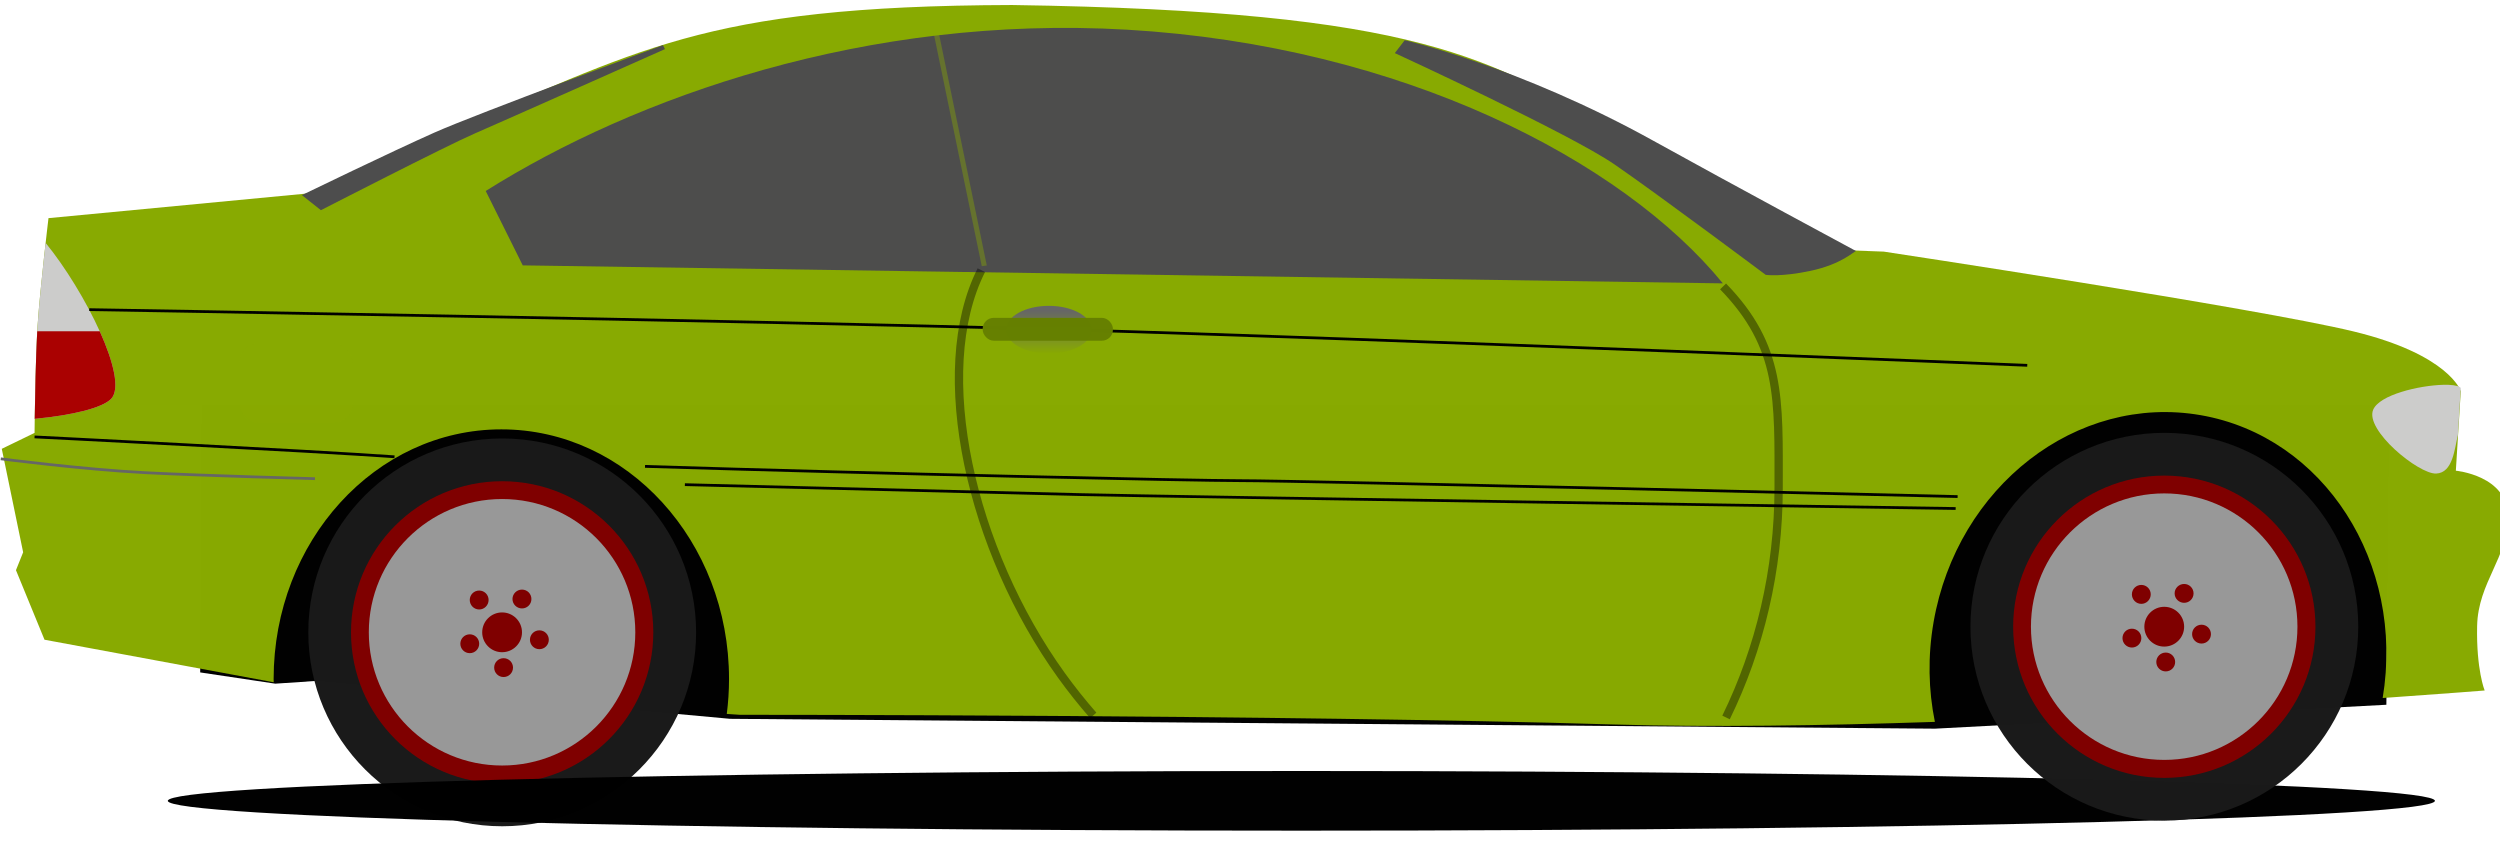 <?xml version="1.0" encoding="UTF-8" standalone="no"?>
<svg
   id="svg2"
   viewBox="0 0 140 48.233"
   version="1.1"
   sodipodi:docname="travel-car.svg"
   width="140"
   height="48.233"
   inkscape:version="1.2.2 (732a01da63, 2022-12-09)"
   xmlns:inkscape="http://www.inkscape.org/namespaces/inkscape"
   xmlns:sodipodi="http://sodipodi.sourceforge.net/DTD/sodipodi-0.dtd"
   xmlns="http://www.w3.org/2000/svg"
   xmlns:svg="http://www.w3.org/2000/svg"
   xmlns:rdf="http://www.w3.org/1999/02/22-rdf-syntax-ns#"
   xmlns:cc="http://creativecommons.org/ns#"
   xmlns:dc="http://purl.org/dc/elements/1.1/">
  <sodipodi:namedview
     id="namedview1478"
     pagecolor="#ffffff"
     bordercolor="#000000"
     borderopacity="0.25"
     inkscape:showpageshadow="2"
     inkscape:pageopacity="0.0"
     inkscape:pagecheckerboard="0"
     inkscape:deskcolor="#d1d1d1"
     showgrid="false"
     inkscape:zoom="1.3295231"
     inkscape:cx="452.04179"
     inkscape:cy="155.69493"
     inkscape:window-width="1920"
     inkscape:window-height="1017"
     inkscape:window-x="1912"
     inkscape:window-y="-8"
     inkscape:window-maximized="1"
     inkscape:current-layer="svg2" />
  <defs
     id="defs4">
    <filter
       id="filter3683"
       height="2.282"
       width="1.018"
       color-interpolation-filters="sRGB"
       y="-0.641"
       x="-0.009">
      <feGaussianBlur
         id="feGaussianBlur3685"
         stdDeviation="3.07" />
    </filter>
    <linearGradient
       id="linearGradient3776"
       y2="425.13"
       gradientUnits="userSpaceOnUse"
       x2="445.84"
       y1="411.57"
       x1="445.84">
      <stop
         id="stop3740"
         stop-color="#666"
         offset="0" />
      <stop
         id="stop3742"
         stop-color="#8a0"
         offset="1" />
    </linearGradient>
  </defs>
  <g
     id="layer1"
     transform="matrix(0.155,0,0,0.155,-10.872,-94.325)">
    <g
       id="g3746">
      <path
         id="rect2844"
         d="m 142.98,754.9 h 790.35 l -1.016,108.27 -163.04,8.637 -435.36,-3.556 -149.22,-13.717 -15.091,1.016 -27.134,-4.064 0.508,-96.582 z"
         fill-opacity="0.996" />
      <g
         id="g2881"
         fill-opacity="0.996"
         transform="translate(-1.016,-3.048)">
        <path
           id="path2848"
           d="m 259.38,532.14 c 0,3.968 -3.217,7.185 -7.185,7.185 -3.968,0 -7.185,-3.217 -7.185,-7.185 0,-3.968 3.217,-7.185 7.185,-7.185 3.968,0 7.185,3.217 7.185,7.185 z"
           transform="matrix(9.75,0,0,9.75,-2206.3,-4348.3)"
           fill="#1a1a1a" />
        <path
           id="path2846"
           d="m 259.38,532.14 c 0,3.968 -3.217,7.185 -7.185,7.185 -3.968,0 -7.185,-3.217 -7.185,-7.185 0,-3.968 3.217,-7.185 7.185,-7.185 3.968,0 7.185,3.217 7.185,7.185 z"
           transform="matrix(7.6,0,0,7.6,-1664.1,-3204.2)"
           fill="#800000" />
        <path
           id="path2873"
           d="m 252.56,483.62 c -26.587,0 -48.156,21.57 -48.156,48.156 0,26.587 21.57,48.125 48.156,48.125 26.587,0 48.125,-21.538 48.125,-48.125 0,-26.587 -21.538,-48.156 -48.125,-48.156 z m 7.188,32.719 c 1.885,0 3.406,1.521 3.406,3.406 0,1.885 -1.521,3.406 -3.406,3.406 -1.885,0 -3.438,-1.521 -3.438,-3.406 0,-1.885 1.553,-3.406 3.438,-3.406 z m -15.469,0.344 c 1.885,0 3.406,1.521 3.406,3.406 0,1.885 -1.521,3.438 -3.406,3.438 -1.885,0 -3.406,-1.553 -3.406,-3.438 0,-1.885 1.521,-3.406 3.406,-3.406 z m 8.281,7.906 c 3.968,0 7.188,3.219 7.188,7.188 0,3.968 -3.219,7.188 -7.188,7.188 -3.968,0 -7.188,-3.219 -7.188,-7.188 0,-3.968 3.219,-7.188 7.188,-7.188 z m 13.469,6.469 c 1.885,0 3.406,1.521 3.406,3.406 0,1.885 -1.521,3.406 -3.406,3.406 -1.885,0 -3.406,-1.521 -3.406,-3.406 0,-1.885 1.521,-3.406 3.406,-3.406 z m -25.15,1.44 c 1.885,0 3.406,1.521 3.406,3.406 0,1.885 -1.521,3.406 -3.406,3.406 -1.885,0 -3.406,-1.521 -3.406,-3.406 0,-1.885 1.521,-3.406 3.406,-3.406 z m 12.219,8.625 c 1.885,0 3.406,1.521 3.406,3.406 0,1.885 -1.521,3.406 -3.406,3.406 -1.885,0 -3.406,-1.521 -3.406,-3.406 0,-1.885 1.521,-3.406 3.406,-3.406 z"
           transform="translate(0,308.27)"
           fill="#999999" />
      </g>
      <path
         id="rect2869"
         d="m 435.91,302.09 c -113.77,0.327 -134.31,16.79 -207.28,46.75 -14.75,6.038 -35.954,16.148 -46.781,21.406 l -1.031,-0.031 -93.156,8.875 c 0,0 -3.099,25.88 -3.938,38.812 -0.838,12.933 -1.094,38.781 -1.094,38.781 l -11.844,5.75 7.719,37.375 -2.594,6.469 10.312,25.125 82.812,15.375 c -0.005,-0.398 -0.031,-0.788 -0.031,-1.188 0,-49.8 36.846,-90.188 82.281,-90.188 45.435,0 82.25,40.387 82.25,90.188 0,4.291 -0.284,8.494 -0.812,12.625 l 4.625,0.312 c 0,0 197.92,-0.062 315.94,3.5 34.26,1.034 75.143,0.437 115.91,-0.938 -2.326,-11.451 -2.623,-23.659 -0.469,-36.062 8.522,-49.066 51.735,-82.525 96.5,-74.75 44.544,7.737 73.858,53.394 65.75,102.19 22.648,-1.58 36.844,-2.719 36.844,-2.719 0,0 -3.056,-7.521 -2.719,-23.312 0.337,-15.792 11.246,-24.773 11.156,-39.562 -0.092,-14.808 -18.844,-16.531 -18.844,-16.531 l 1.781,-28.75 c 0,0 -4.096,-13.19 -38.844,-21.594 -34.748,-8.403 -169.62,-28.812 -169.62,-28.812 l -22,-0.812 c -21.116,-12.329 -60.177,-35.175 -72.812,-41.531 -47.303,-27.412 -71.641,-44.526 -220,-46.75 h -5e-5 z"
         fill-opacity="0.996"
         transform="translate(0,308.27)"
         fill="#88aa00" />
      <path
         id="path2872"
         d="m 949.85,591.77 c 0,3.175 -183.36,5.748 -409.54,5.748 -226.18,0 -409.54,-2.573 -409.54,-5.748 0,-3.175 183.36,-5.748 409.54,-5.748 226.18,0 409.54,2.573 409.54,5.748 z"
         fill-opacity="0.996"
         transform="matrix(1,0,0,1.875,0,-211.69)"
         filter="url(#filter3683)" />
      <path
         id="path2831"
         d="m 477.19,311 c -93.882,-5.447 -177.65,24.358 -231.56,58.281 l 13.375,26.875 433.59,6.5 c -36.1,-44.16 -115.61,-85.87 -215.4,-91.66 z"
         fill-opacity="0.996"
         transform="translate(0,308.27)"
         fill="#4d4d4d" />
      <rect
         id="rect2840"
         opacity="0.4"
         fill-opacity="0.996"
         transform="matrix(0.991,-0.135,0.202,0.979,0,0)"
         height="85.418"
         width="1.841"
         y="672.24"
         x="274.26"
         fill="#88aa00" />
      <rect
         id="rect2864"
         opacity="0.4"
         transform="translate(0,308.27)"
         fill-opacity="0.996"
         rx="7"
         ry="7"
         height="28.74"
         width="40.954"
         y="424.36"
         x="156.63"
         fill="#88aa00" />
      <path
         id="path2882"
         d="m 952.78,439.31 c -8.638,0.237 -23.003,3.586 -25.25,9.031 -3.031,7.344 16.411,23.256 22.75,23.031 6.134,-0.217 6.681,-9.117 7.875,-13.938 l 1.031,-17.031 c -0.109,-0.097 -0.221,-0.166 -0.344,-0.25 -0.946,-0.649 -3.183,-0.923 -6.062,-0.844 z"
         fill-opacity="0.996"
         transform="translate(0,308.27)"
         fill="#cccccc" />
      <path
         id="path2890"
         d="m 86.625,388.03 c -0.983,8.71 -2.373,21.645 -2.906,29.875 -0.611,9.434 -0.913,25.555 -1.031,33.688 13.073,-1.227 24.414,-3.846 27.625,-7.25 6.535,-6.927 -9.452,-38.872 -23.688,-56.312 z"
         fill-opacity="0.996"
         transform="translate(0,308.27)"
         fill="#cccccc" />
      <path
         id="path2896"
         d="m 83.594,419.97 c -0.532,9.577 -0.796,24.043 -0.906,31.625 13.073,-1.227 24.414,-3.846 27.625,-7.25 3.282,-3.479 0.88,-13.281 -4.125,-24.375 h -22.594 z"
         fill-opacity="0.996"
         transform="translate(0,308.27)"
         fill="#aa0000" />
      <path
         id="path2917"
         opacity="0.4"
         d="m 692.67,403.76 c 21.177,21.781 20.077,40.599 20.077,72.695 0,29.952 -6.864,58.194 -19.005,83.039"
         transform="translate(0,308.27)"
         stroke="#000000"
         stroke-width="3"
         fill="none" />
      <path
         id="path2903"
         opacity="0.4"
         d="m 465.12,558.74 c -4.016,-4.582 -7.855,-9.4 -11.496,-14.453 -32.603,-45.236 -47.474,-109.64 -28.933,-146.4"
         transform="translate(0,308.27)"
         stroke="#000000"
         stroke-width="3"
         fill="none" />
      <path
         id="path2849"
         d="m 179.2,370.77 c 0,0 32.469,-15.746 47.842,-22.571 15.807,-7.018 82.627,-31.614 82.627,-31.614 l 0.718,1.437 c 0,0 -58.349,25.984 -68.976,30.598 -10.313,4.478 -55.324,27.6 -55.324,27.6 l -6.887,-5.45 z"
         transform="translate(0,308.27)"
         fill="#4d4d4d" />
      <path
         id="path2855"
         d="m 740.73,390.99 c 0,0 -45.092,-24.248 -73.287,-39.877 -48.347,-26.799 -89.776,-36.32 -89.776,-36.32 l -3.592,4.67 c 0,0 63.228,29.099 79.394,40.236 16.166,11.137 54.606,39.877 54.606,39.877 0,0 5.46,0.84 16.166,-1.437 11.44,-2.433 15.771,-7.149 16.489,-7.149 z"
         transform="translate(0,308.27)"
         fill="#4d4d4d" />
      <path
         id="path2857"
         d="m 102.39,412.15 c 0,0 234.11,3.832 350.81,7.185 116.7,3.353 349.37,12.933 349.37,12.933"
         transform="translate(0,308.27)"
         stroke="#000000"
         stroke-width="1px"
         fill="none" />
      <path
         id="path2866"
         d="m 303.18,468.78 c 85.752,2.684 198.27,5.157 214.85,5.157 22.992,0 259.38,5.748 259.38,5.748"
         transform="translate(0,308.27)"
         stroke="#000000"
         stroke-width="1px"
         fill="none" />
      <path
         id="path2859"
         d="m 82.627,458.13 c 0,0 99.871,5.029 130.05,7.185"
         transform="translate(0,308.27)"
         stroke="#000000"
         stroke-width="1px"
         fill="none" />
      <path
         id="path2868"
         d="m 70.413,466.04 c 0,0 29.448,3.84 52.45,5.029 20.821,1.077 61.072,2.155 61.072,2.155"
         transform="translate(0,308.27)"
         stroke="#666666"
         stroke-width="1px"
         fill="none" />
      <path
         id="path2870"
         d="m 317.58,475.38 c 0,0 117.11,2.958 142.98,3.592 29.458,0.722 316.14,5.029 316.14,5.029"
         transform="translate(0,308.27)"
         stroke="#000000"
         stroke-width="1px"
         fill="none" />
      <g
         id="g2886"
         fill-opacity="0.996"
         transform="translate(599.5,-5.08)">
        <path
           id="path2888"
           d="m 259.38,532.14 c 0,3.968 -3.217,7.185 -7.185,7.185 -3.968,0 -7.185,-3.217 -7.185,-7.185 0,-3.968 3.217,-7.185 7.185,-7.185 3.968,0 7.185,3.217 7.185,7.185 z"
           transform="matrix(9.75,0,0,9.75,-2206.3,-4348.3)"
           fill="#1a1a1a" />
        <path
           id="path2891"
           d="m 259.38,532.14 c 0,3.968 -3.217,7.185 -7.185,7.185 -3.968,0 -7.185,-3.217 -7.185,-7.185 0,-3.968 3.217,-7.185 7.185,-7.185 3.968,0 7.185,3.217 7.185,7.185 z"
           transform="matrix(7.6,0,0,7.6,-1664.1,-3204.2)"
           fill="#800000" />
        <path
           id="path2893"
           d="m 252.56,483.62 c -26.587,0 -48.156,21.57 -48.156,48.156 0,26.587 21.57,48.125 48.156,48.125 26.587,0 48.125,-21.538 48.125,-48.125 0,-26.587 -21.538,-48.156 -48.125,-48.156 z m 7.188,32.719 c 1.885,0 3.406,1.521 3.406,3.406 0,1.885 -1.521,3.406 -3.406,3.406 -1.885,0 -3.438,-1.521 -3.438,-3.406 0,-1.885 1.553,-3.406 3.438,-3.406 z m -15.469,0.344 c 1.885,0 3.406,1.521 3.406,3.406 0,1.885 -1.521,3.438 -3.406,3.438 -1.885,0 -3.406,-1.553 -3.406,-3.438 0,-1.885 1.521,-3.406 3.406,-3.406 z m 8.281,7.906 c 3.968,0 7.188,3.219 7.188,7.188 0,3.968 -3.219,7.188 -7.188,7.188 -3.968,0 -7.188,-3.219 -7.188,-7.188 0,-3.968 3.219,-7.188 7.188,-7.188 z m 13.469,6.469 c 1.885,0 3.406,1.521 3.406,3.406 0,1.885 -1.521,3.406 -3.406,3.406 -1.885,0 -3.406,-1.521 -3.406,-3.406 0,-1.885 1.521,-3.406 3.406,-3.406 z m -25.15,1.44 c 1.885,0 3.406,1.521 3.406,3.406 0,1.885 -1.521,3.406 -3.406,3.406 -1.885,0 -3.406,-1.521 -3.406,-3.406 0,-1.885 1.521,-3.406 3.406,-3.406 z m 12.219,8.625 c 1.885,0 3.406,1.521 3.406,3.406 0,1.885 -1.521,3.406 -3.406,3.406 -1.885,0 -3.406,-1.521 -3.406,-3.406 0,-1.885 1.521,-3.406 3.406,-3.406 z"
           transform="translate(0,308.27)"
           fill="#999999" />
      </g>
      <path
         id="path3687"
         d="m 462.71,417.54 c 0,4.167 -6.997,7.544 -15.627,7.544 -8.631,0 -15.627,-3.378 -15.627,-7.544 0,-4.167 6.997,-7.544 15.627,-7.544 8.631,0 15.627,3.378 15.627,7.544 z"
         transform="matrix(0.989,0,0,1.143,6.911,250.42)"
         fill="url(#linearGradient3776)"
         style="fill:url(#linearGradient3776)" />
      <rect
         id="rect3711"
         fill-opacity="0.996"
         rx="4"
         ry="4"
         height="8.263"
         width="47.061"
         y="723.38"
         x="425.17"
         fill="#668000" />
    </g>
  </g>
</svg>
